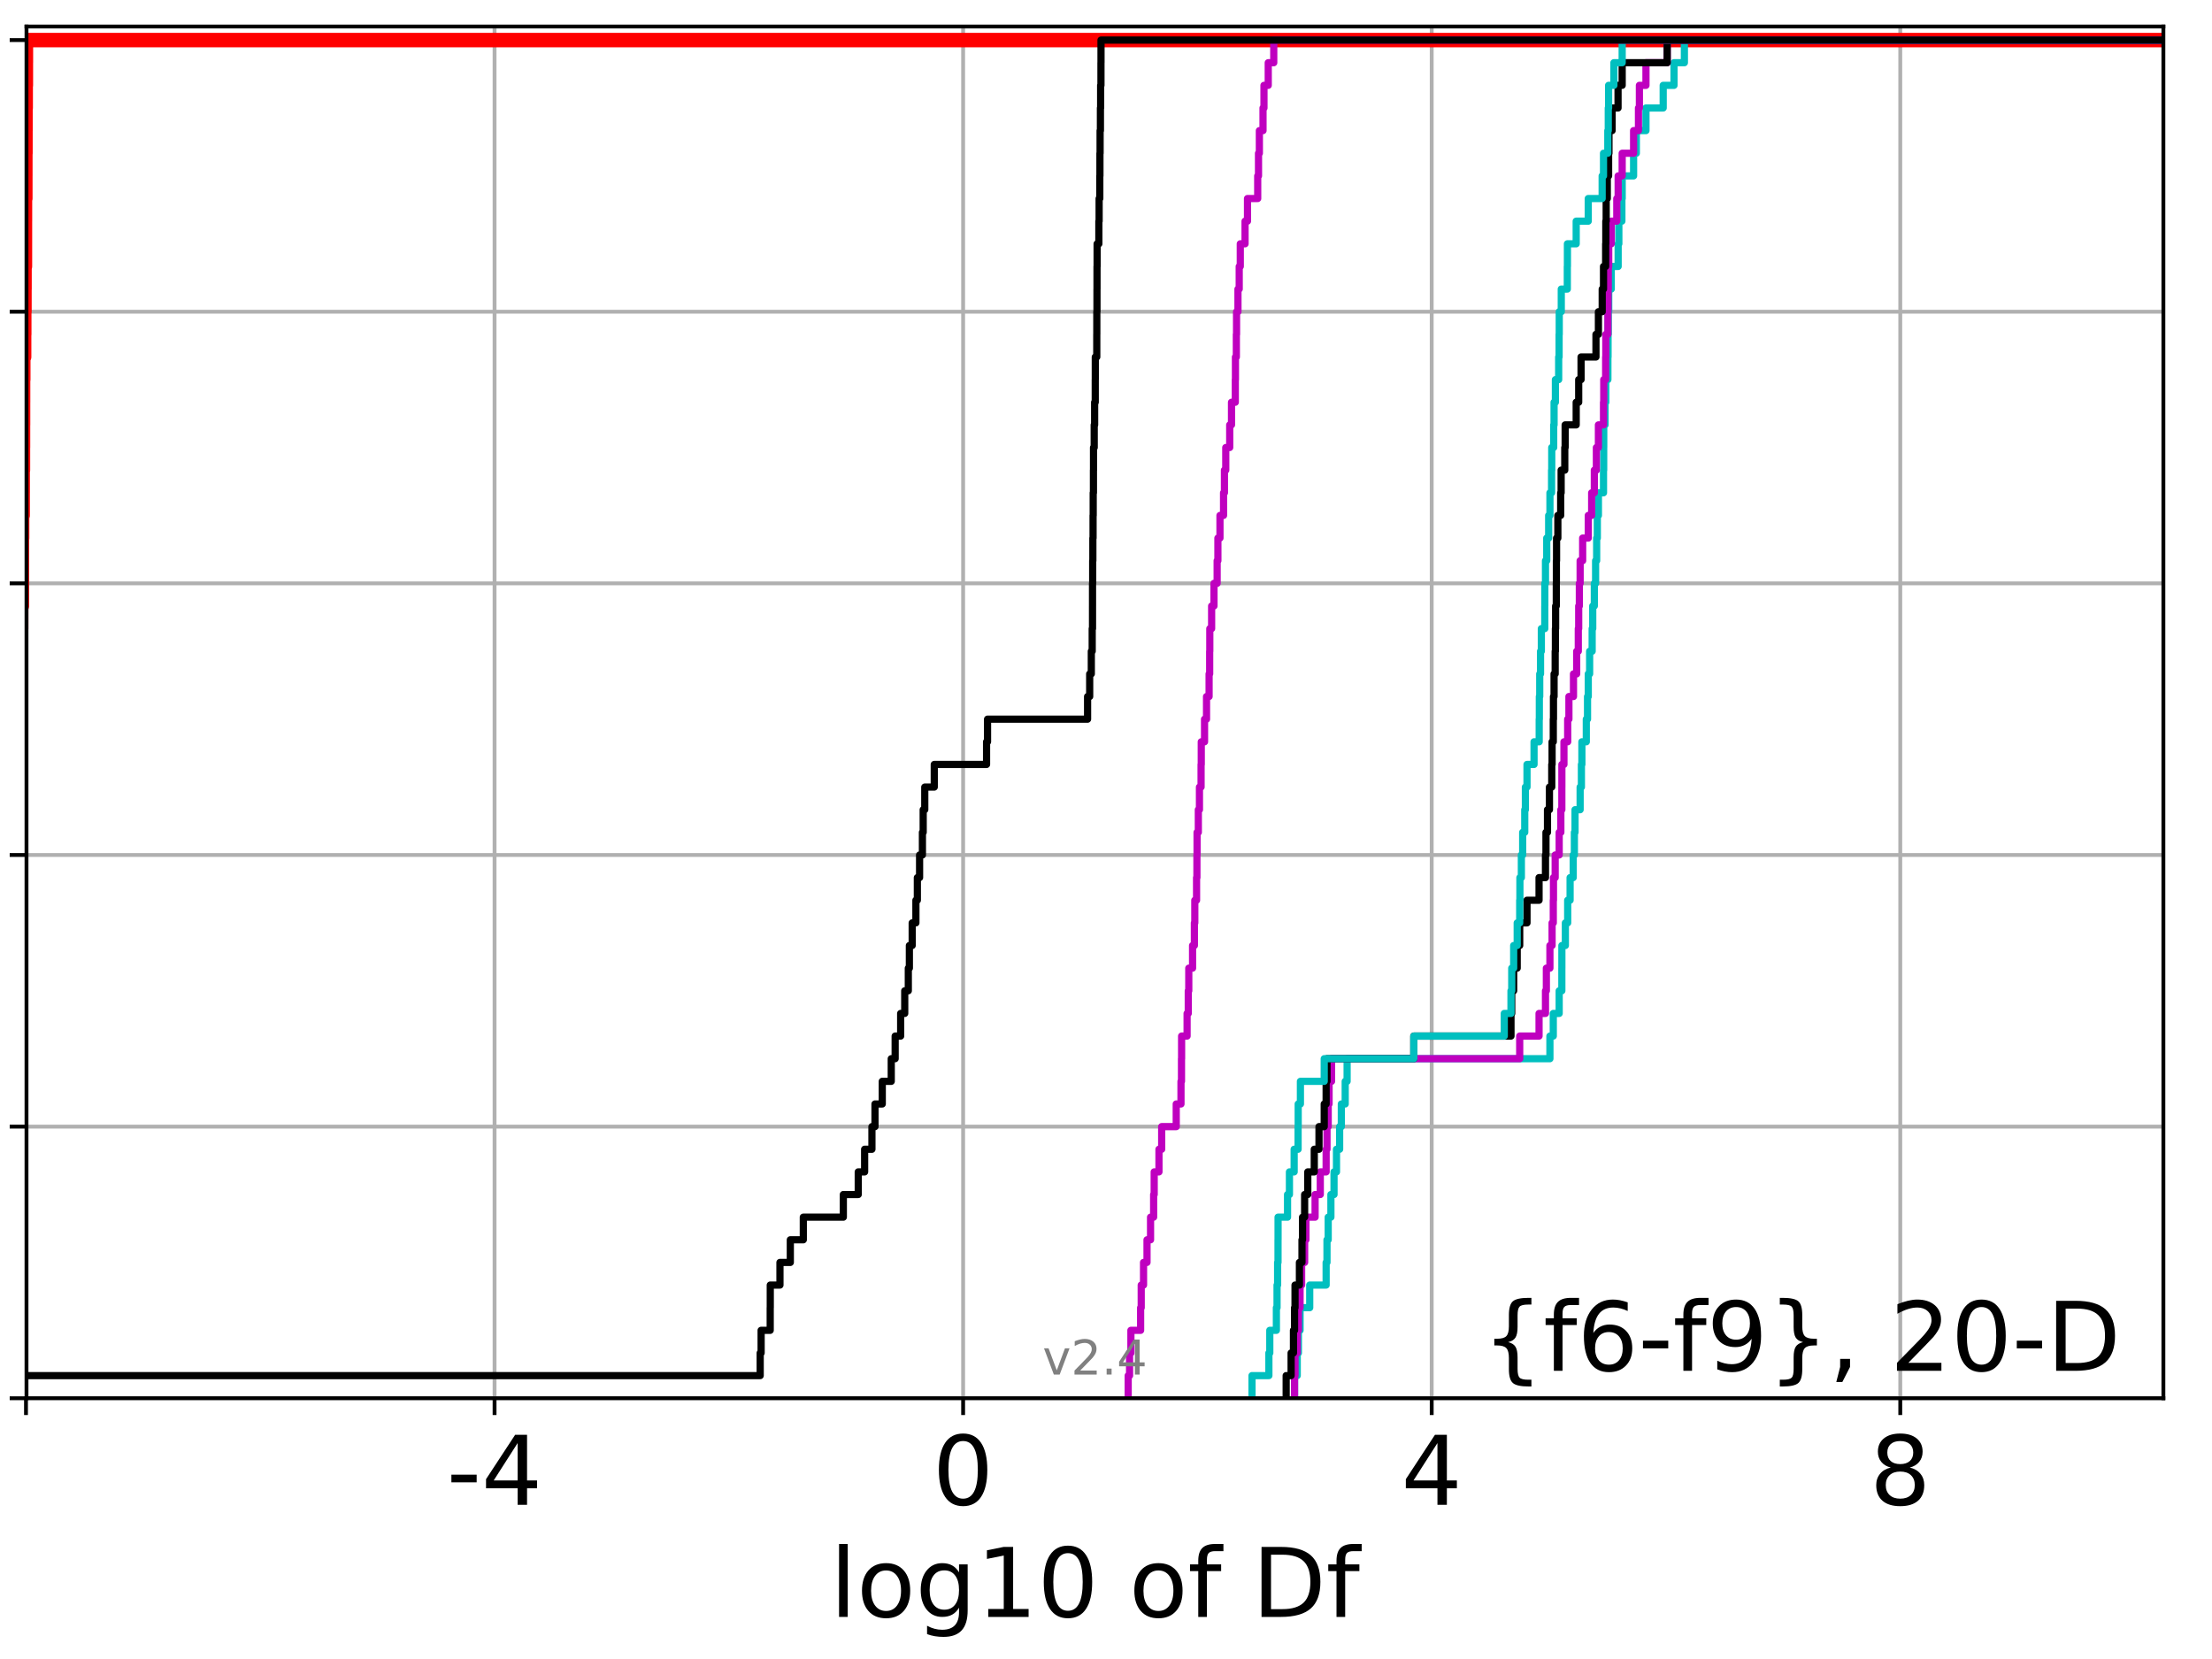 <?xml version="1.0" encoding="utf-8" standalone="no"?>
<!DOCTYPE svg PUBLIC "-//W3C//DTD SVG 1.1//EN"
  "http://www.w3.org/Graphics/SVG/1.1/DTD/svg11.dtd">
<!-- Created with matplotlib (http://matplotlib.org/) -->
<svg height="345.6pt" version="1.1" viewBox="0 0 460.8 345.6" width="460.8pt" xmlns="http://www.w3.org/2000/svg" xmlns:xlink="http://www.w3.org/1999/xlink">
 <defs>
  <style type="text/css">
*{stroke-linecap:butt;stroke-linejoin:round;}
  </style>
 </defs>
 <g id="figure_1">
  <g id="patch_1">
   <path d="M 0 345.6 
L 460.8 345.6 
L 460.8 0 
L 0 0 
z
" style="fill:#ffffff;"/>
  </g>
  <g id="axes_1">
   <g id="patch_2">
    <path d="M 5.52 291.28 
L 450.672 291.28 
L 450.672 5.52 
L 5.52 5.52 
z
" style="fill:#ffffff;"/>
   </g>
   <g id="matplotlib.axis_1">
    <g id="xtick_1">
     <g id="line2d_1">
      <path clip-path="url(#p4394f1c1ea)" d="M 5.415 291.28 
L 5.415 5.52 
" style="fill:none;stroke:#b0b0b0;stroke-linecap:square;stroke-width:0.8;"/>
     </g>
     <g id="line2d_2">
      <defs>
       <path d="M 0 0 
L 0 3.5 
" id="m86486b8d14" style="stroke:#000000;stroke-width:0.8;"/>
      </defs>
      <g>
       <use style="stroke:#000000;stroke-width:0.8;" x="5.415" xlink:href="#m86486b8d14" y="291.28"/>
      </g>
     </g>
    </g>
    <g id="xtick_2">
     <g id="line2d_3">
      <path clip-path="url(#p4394f1c1ea)" d="M 103.026 291.28 
L 103.026 5.52 
" style="fill:none;stroke:#b0b0b0;stroke-linecap:square;stroke-width:0.8;"/>
     </g>
     <g id="line2d_4">
      <g>
       <use style="stroke:#000000;stroke-width:0.8;" x="103.026" xlink:href="#m86486b8d14" y="291.28"/>
      </g>
     </g>
     <g id="text_1">
      <!-- -4 -->
      <defs>
       <path d="M 4.891 31.391 
L 31.203 31.391 
L 31.203 23.391 
L 4.891 23.391 
z
" id="DejaVuSans-2d"/>
       <path d="M 37.797 64.312 
L 12.891 25.391 
L 37.797 25.391 
z
M 35.203 72.906 
L 47.609 72.906 
L 47.609 25.391 
L 58.016 25.391 
L 58.016 17.188 
L 47.609 17.188 
L 47.609 0 
L 37.797 0 
L 37.797 17.188 
L 4.891 17.188 
L 4.891 26.703 
z
" id="DejaVuSans-34"/>
      </defs>
      <g transform="translate(93.056 313.477)scale(0.2 -0.2)">
       <use xlink:href="#DejaVuSans-2d"/>
       <use x="36.084" xlink:href="#DejaVuSans-34"/>
      </g>
     </g>
    </g>
    <g id="xtick_3">
     <g id="line2d_5">
      <path clip-path="url(#p4394f1c1ea)" d="M 200.638 291.28 
L 200.638 5.52 
" style="fill:none;stroke:#b0b0b0;stroke-linecap:square;stroke-width:0.8;"/>
     </g>
     <g id="line2d_6">
      <g>
       <use style="stroke:#000000;stroke-width:0.8;" x="200.638" xlink:href="#m86486b8d14" y="291.28"/>
      </g>
     </g>
     <g id="text_2">
      <!-- 0 -->
      <defs>
       <path d="M 31.781 66.406 
Q 24.172 66.406 20.328 58.906 
Q 16.5 51.422 16.5 36.375 
Q 16.5 21.391 20.328 13.891 
Q 24.172 6.391 31.781 6.391 
Q 39.453 6.391 43.281 13.891 
Q 47.125 21.391 47.125 36.375 
Q 47.125 51.422 43.281 58.906 
Q 39.453 66.406 31.781 66.406 
z
M 31.781 74.219 
Q 44.047 74.219 50.516 64.516 
Q 56.984 54.828 56.984 36.375 
Q 56.984 17.969 50.516 8.266 
Q 44.047 -1.422 31.781 -1.422 
Q 19.531 -1.422 13.062 8.266 
Q 6.594 17.969 6.594 36.375 
Q 6.594 54.828 13.062 64.516 
Q 19.531 74.219 31.781 74.219 
z
" id="DejaVuSans-30"/>
      </defs>
      <g transform="translate(194.275 313.477)scale(0.2 -0.2)">
       <use xlink:href="#DejaVuSans-30"/>
      </g>
     </g>
    </g>
    <g id="xtick_4">
     <g id="line2d_7">
      <path clip-path="url(#p4394f1c1ea)" d="M 298.25 291.28 
L 298.25 5.52 
" style="fill:none;stroke:#b0b0b0;stroke-linecap:square;stroke-width:0.8;"/>
     </g>
     <g id="line2d_8">
      <g>
       <use style="stroke:#000000;stroke-width:0.8;" x="298.25" xlink:href="#m86486b8d14" y="291.28"/>
      </g>
     </g>
     <g id="text_3">
      <!-- 4 -->
      <g transform="translate(291.887 313.477)scale(0.2 -0.2)">
       <use xlink:href="#DejaVuSans-34"/>
      </g>
     </g>
    </g>
    <g id="xtick_5">
     <g id="line2d_9">
      <path clip-path="url(#p4394f1c1ea)" d="M 395.861 291.28 
L 395.861 5.52 
" style="fill:none;stroke:#b0b0b0;stroke-linecap:square;stroke-width:0.8;"/>
     </g>
     <g id="line2d_10">
      <g>
       <use style="stroke:#000000;stroke-width:0.8;" x="395.861" xlink:href="#m86486b8d14" y="291.28"/>
      </g>
     </g>
     <g id="text_4">
      <!-- 8 -->
      <defs>
       <path d="M 31.781 34.625 
Q 24.75 34.625 20.719 30.859 
Q 16.703 27.094 16.703 20.516 
Q 16.703 13.922 20.719 10.156 
Q 24.75 6.391 31.781 6.391 
Q 38.812 6.391 42.859 10.172 
Q 46.922 13.969 46.922 20.516 
Q 46.922 27.094 42.891 30.859 
Q 38.875 34.625 31.781 34.625 
z
M 21.922 38.812 
Q 15.578 40.375 12.031 44.719 
Q 8.5 49.078 8.5 55.328 
Q 8.5 64.062 14.719 69.141 
Q 20.953 74.219 31.781 74.219 
Q 42.672 74.219 48.875 69.141 
Q 55.078 64.062 55.078 55.328 
Q 55.078 49.078 51.531 44.719 
Q 48 40.375 41.703 38.812 
Q 48.828 37.156 52.797 32.312 
Q 56.781 27.484 56.781 20.516 
Q 56.781 9.906 50.312 4.234 
Q 43.844 -1.422 31.781 -1.422 
Q 19.734 -1.422 13.25 4.234 
Q 6.781 9.906 6.781 20.516 
Q 6.781 27.484 10.781 32.312 
Q 14.797 37.156 21.922 38.812 
z
M 18.312 54.391 
Q 18.312 48.734 21.844 45.562 
Q 25.391 42.391 31.781 42.391 
Q 38.141 42.391 41.719 45.562 
Q 45.312 48.734 45.312 54.391 
Q 45.312 60.062 41.719 63.234 
Q 38.141 66.406 31.781 66.406 
Q 25.391 66.406 21.844 63.234 
Q 18.312 60.062 18.312 54.391 
z
" id="DejaVuSans-38"/>
      </defs>
      <g transform="translate(389.499 313.477)scale(0.2 -0.2)">
       <use xlink:href="#DejaVuSans-38"/>
      </g>
     </g>
    </g>
    <g id="text_5">
     <!-- log10 of Df -->
     <defs>
      <path d="M 9.422 75.984 
L 18.406 75.984 
L 18.406 0 
L 9.422 0 
z
" id="DejaVuSans-6c"/>
      <path d="M 30.609 48.391 
Q 23.391 48.391 19.188 42.75 
Q 14.984 37.109 14.984 27.297 
Q 14.984 17.484 19.156 11.844 
Q 23.344 6.203 30.609 6.203 
Q 37.797 6.203 41.984 11.859 
Q 46.188 17.531 46.188 27.297 
Q 46.188 37.016 41.984 42.703 
Q 37.797 48.391 30.609 48.391 
z
M 30.609 56 
Q 42.328 56 49.016 48.375 
Q 55.719 40.766 55.719 27.297 
Q 55.719 13.875 49.016 6.219 
Q 42.328 -1.422 30.609 -1.422 
Q 18.844 -1.422 12.172 6.219 
Q 5.516 13.875 5.516 27.297 
Q 5.516 40.766 12.172 48.375 
Q 18.844 56 30.609 56 
z
" id="DejaVuSans-6f"/>
      <path d="M 45.406 27.984 
Q 45.406 37.75 41.375 43.109 
Q 37.359 48.484 30.078 48.484 
Q 22.859 48.484 18.828 43.109 
Q 14.797 37.75 14.797 27.984 
Q 14.797 18.266 18.828 12.891 
Q 22.859 7.516 30.078 7.516 
Q 37.359 7.516 41.375 12.891 
Q 45.406 18.266 45.406 27.984 
z
M 54.391 6.781 
Q 54.391 -7.172 48.188 -13.984 
Q 42 -20.797 29.203 -20.797 
Q 24.469 -20.797 20.266 -20.094 
Q 16.062 -19.391 12.109 -17.922 
L 12.109 -9.188 
Q 16.062 -11.328 19.922 -12.344 
Q 23.781 -13.375 27.781 -13.375 
Q 36.625 -13.375 41.016 -8.766 
Q 45.406 -4.156 45.406 5.172 
L 45.406 9.625 
Q 42.625 4.781 38.281 2.391 
Q 33.938 0 27.875 0 
Q 17.828 0 11.672 7.656 
Q 5.516 15.328 5.516 27.984 
Q 5.516 40.672 11.672 48.328 
Q 17.828 56 27.875 56 
Q 33.938 56 38.281 53.609 
Q 42.625 51.219 45.406 46.391 
L 45.406 54.688 
L 54.391 54.688 
z
" id="DejaVuSans-67"/>
      <path d="M 12.406 8.297 
L 28.516 8.297 
L 28.516 63.922 
L 10.984 60.406 
L 10.984 69.391 
L 28.422 72.906 
L 38.281 72.906 
L 38.281 8.297 
L 54.391 8.297 
L 54.391 0 
L 12.406 0 
z
" id="DejaVuSans-31"/>
      <path id="DejaVuSans-20"/>
      <path d="M 37.109 75.984 
L 37.109 68.5 
L 28.516 68.5 
Q 23.688 68.5 21.797 66.547 
Q 19.922 64.594 19.922 59.516 
L 19.922 54.688 
L 34.719 54.688 
L 34.719 47.703 
L 19.922 47.703 
L 19.922 0 
L 10.891 0 
L 10.891 47.703 
L 2.297 47.703 
L 2.297 54.688 
L 10.891 54.688 
L 10.891 58.5 
Q 10.891 67.625 15.141 71.797 
Q 19.391 75.984 28.609 75.984 
z
" id="DejaVuSans-66"/>
      <path d="M 19.672 64.797 
L 19.672 8.109 
L 31.594 8.109 
Q 46.688 8.109 53.688 14.938 
Q 60.688 21.781 60.688 36.531 
Q 60.688 51.172 53.688 57.984 
Q 46.688 64.797 31.594 64.797 
z
M 9.812 72.906 
L 30.078 72.906 
Q 51.266 72.906 61.172 64.094 
Q 71.094 55.281 71.094 36.531 
Q 71.094 17.672 61.125 8.828 
Q 51.172 0 30.078 0 
L 9.812 0 
z
" id="DejaVuSans-44"/>
     </defs>
     <g transform="translate(172.91 336.833)scale(0.2 -0.2)">
      <use xlink:href="#DejaVuSans-6c"/>
      <use x="27.783" xlink:href="#DejaVuSans-6f"/>
      <use x="88.965" xlink:href="#DejaVuSans-67"/>
      <use x="152.441" xlink:href="#DejaVuSans-31"/>
      <use x="216.064" xlink:href="#DejaVuSans-30"/>
      <use x="279.688" xlink:href="#DejaVuSans-20"/>
      <use x="311.475" xlink:href="#DejaVuSans-6f"/>
      <use x="372.656" xlink:href="#DejaVuSans-66"/>
      <use x="407.861" xlink:href="#DejaVuSans-20"/>
      <use x="439.648" xlink:href="#DejaVuSans-44"/>
      <use x="516.65" xlink:href="#DejaVuSans-66"/>
     </g>
    </g>
   </g>
   <g id="matplotlib.axis_2">
    <g id="ytick_1">
     <g id="line2d_11">
      <path clip-path="url(#p4394f1c1ea)" d="M 5.52 291.28 
L 450.672 291.28 
" style="fill:none;stroke:#b0b0b0;stroke-linecap:square;stroke-width:0.8;"/>
     </g>
     <g id="line2d_12">
      <defs>
       <path d="M 0 0 
L -3.5 0 
" id="mfc7cee8f52" style="stroke:#000000;stroke-width:0.8;"/>
      </defs>
      <g>
       <use style="stroke:#000000;stroke-width:0.8;" x="5.52" xlink:href="#mfc7cee8f52" y="291.28"/>
      </g>
     </g>
    </g>
    <g id="ytick_2">
     <g id="line2d_13">
      <path clip-path="url(#p4394f1c1ea)" d="M 5.52 234.694 
L 450.672 234.694 
" style="fill:none;stroke:#b0b0b0;stroke-linecap:square;stroke-width:0.8;"/>
     </g>
     <g id="line2d_14">
      <g>
       <use style="stroke:#000000;stroke-width:0.8;" x="5.52" xlink:href="#mfc7cee8f52" y="234.694"/>
      </g>
     </g>
    </g>
    <g id="ytick_3">
     <g id="line2d_15">
      <path clip-path="url(#p4394f1c1ea)" d="M 5.52 178.108 
L 450.672 178.108 
" style="fill:none;stroke:#b0b0b0;stroke-linecap:square;stroke-width:0.8;"/>
     </g>
     <g id="line2d_16">
      <g>
       <use style="stroke:#000000;stroke-width:0.8;" x="5.52" xlink:href="#mfc7cee8f52" y="178.108"/>
      </g>
     </g>
    </g>
    <g id="ytick_4">
     <g id="line2d_17">
      <path clip-path="url(#p4394f1c1ea)" d="M 5.52 121.522 
L 450.672 121.522 
" style="fill:none;stroke:#b0b0b0;stroke-linecap:square;stroke-width:0.8;"/>
     </g>
     <g id="line2d_18">
      <g>
       <use style="stroke:#000000;stroke-width:0.8;" x="5.52" xlink:href="#mfc7cee8f52" y="121.522"/>
      </g>
     </g>
    </g>
    <g id="ytick_5">
     <g id="line2d_19">
      <path clip-path="url(#p4394f1c1ea)" d="M 5.52 64.935 
L 450.672 64.935 
" style="fill:none;stroke:#b0b0b0;stroke-linecap:square;stroke-width:0.8;"/>
     </g>
     <g id="line2d_20">
      <g>
       <use style="stroke:#000000;stroke-width:0.8;" x="5.52" xlink:href="#mfc7cee8f52" y="64.935"/>
      </g>
     </g>
    </g>
    <g id="ytick_6">
     <g id="line2d_21">
      <path clip-path="url(#p4394f1c1ea)" d="M 5.52 8.349 
L 450.672 8.349 
" style="fill:none;stroke:#b0b0b0;stroke-linecap:square;stroke-width:0.8;"/>
     </g>
     <g id="line2d_22">
      <g>
       <use style="stroke:#000000;stroke-width:0.8;" x="5.52" xlink:href="#mfc7cee8f52" y="8.349"/>
      </g>
     </g>
    </g>
   </g>
   <g id="line2d_23">
    <path clip-path="url(#p4394f1c1ea)" d="M -1 244.125 
L -0.185 244.125 
L -0.185 239.409 
L -0.174 239.409 
L -0.174 234.694 
L 1.115 234.694 
L 1.115 229.978 
L 1.546 229.978 
L 1.546 225.263 
L 1.625 225.263 
L 1.625 220.547 
L 1.924 220.547 
L 1.924 215.832 
L 2.307 215.832 
L 2.307 211.116 
L 2.487 211.116 
L 2.487 206.401 
L 2.52 206.401 
L 2.52 201.685 
L 2.859 201.685 
L 2.859 196.97 
L 2.912 196.97 
L 2.912 192.254 
L 2.985 192.254 
L 2.985 187.539 
L 2.987 187.539 
L 2.987 182.823 
L 3.087 182.823 
L 3.087 178.108 
L 3.366 178.108 
L 3.366 173.392 
L 3.541 173.392 
L 3.541 168.677 
L 3.624 168.677 
L 3.624 163.961 
L 3.836 163.961 
L 3.836 159.246 
L 3.993 159.246 
L 3.993 154.53 
L 4.028 154.53 
L 4.028 149.815 
L 4.03 149.815 
L 4.03 145.099 
L 4.126 145.099 
L 4.126 140.384 
L 4.184 140.384 
L 4.184 135.668 
L 4.203 135.668 
L 4.203 130.953 
L 4.414 130.953 
L 4.414 126.237 
L 4.57 126.237 
L 4.57 121.522 
L 4.574 121.522 
L 4.574 116.806 
L 4.576 116.806 
L 4.576 112.091 
L 4.616 112.091 
L 4.616 107.375 
L 4.732 107.375 
L 4.732 102.66 
L 4.736 102.66 
L 4.736 97.944 
L 4.791 97.944 
L 4.791 93.229 
L 4.803 93.229 
L 4.803 88.513 
L 4.814 88.513 
L 4.814 83.797 
L 4.819 83.797 
L 4.819 79.082 
L 4.858 79.082 
L 4.858 74.366 
L 5.035 74.366 
L 5.035 69.651 
L 5.061 69.651 
L 5.061 64.935 
L 5.102 64.935 
L 5.102 60.22 
L 5.116 60.22 
L 5.116 55.504 
L 5.204 55.504 
L 5.204 50.789 
L 5.206 50.789 
L 5.206 46.073 
L 5.211 46.073 
L 5.211 41.358 
L 5.283 41.358 
L 5.283 36.642 
L 5.287 36.642 
L 5.287 31.927 
L 5.312 31.927 
L 5.312 27.211 
L 5.318 27.211 
L 5.318 22.496 
L 5.361 22.496 
L 5.361 17.78 
L 5.398 17.78 
L 5.398 13.065 
L 5.406 13.065 
L 5.406 8.349 
L 5.406 8.349 
L 5.406 8.349 
L 450.672 8.349 
" style="fill:none;stroke:#ff0000;stroke-linecap:square;stroke-width:3;"/>
   </g>
   <g id="line2d_24">
    <path clip-path="url(#p4394f1c1ea)" d="M 269.679 291.28 
L 269.679 286.564 
L 270.236 286.564 
L 270.236 281.849 
L 270.481 281.849 
L 270.481 277.133 
L 270.825 277.133 
L 270.825 272.418 
L 272.838 272.418 
L 272.838 267.702 
L 276.258 267.702 
L 276.258 262.987 
L 276.436 262.987 
L 276.436 258.271 
L 276.687 258.271 
L 276.687 253.556 
L 277.252 253.556 
L 277.252 248.84 
L 277.902 248.84 
L 277.902 244.125 
L 278.416 244.125 
L 278.416 239.409 
L 279.071 239.409 
L 279.071 234.694 
L 279.423 234.694 
L 279.423 229.978 
L 280.232 229.978 
L 280.232 225.263 
L 280.627 225.263 
L 280.627 220.547 
L 322.875 220.547 
L 322.875 215.832 
L 323.578 215.832 
L 323.578 211.116 
L 324.806 211.116 
L 324.806 206.401 
L 325.361 206.401 
L 325.361 201.685 
L 325.367 201.685 
L 325.367 196.97 
L 326.095 196.97 
L 326.095 192.254 
L 326.577 192.254 
L 326.577 187.539 
L 327.08 187.539 
L 327.08 182.823 
L 327.731 182.823 
L 327.731 178.108 
L 327.972 178.108 
L 327.972 173.392 
L 328.108 173.392 
L 328.108 168.677 
L 329.171 168.677 
L 329.171 163.961 
L 329.437 163.961 
L 329.437 159.246 
L 329.536 159.246 
L 329.536 154.53 
L 330.457 154.53 
L 330.457 149.815 
L 330.711 149.815 
L 330.711 145.099 
L 330.866 145.099 
L 330.866 140.384 
L 331.149 140.384 
L 331.149 135.668 
L 331.676 135.668 
L 331.676 130.953 
L 331.796 130.953 
L 331.796 126.237 
L 332.129 126.237 
L 332.129 121.522 
L 332.393 121.522 
L 332.393 116.806 
L 332.613 116.806 
L 332.613 112.091 
L 332.751 112.091 
L 332.751 107.375 
L 332.979 107.375 
L 332.979 102.66 
L 334.041 102.66 
L 334.041 97.944 
L 334.079 97.944 
L 334.079 93.229 
L 334.09 93.229 
L 334.09 88.513 
L 334.362 88.513 
L 334.362 83.797 
L 334.519 83.797 
L 334.519 79.082 
L 334.953 79.082 
L 334.953 74.366 
L 334.985 74.366 
L 334.985 69.651 
L 335.033 69.651 
L 335.033 64.935 
L 335.125 64.935 
L 335.125 60.22 
L 335.654 60.22 
L 335.654 55.504 
L 337.092 55.504 
L 337.092 50.789 
L 337.236 50.789 
L 337.236 46.073 
L 337.868 46.073 
L 337.868 41.358 
L 337.93 41.358 
L 337.93 36.642 
L 340.308 36.642 
L 340.308 31.927 
L 340.876 31.927 
L 340.876 27.211 
L 342.884 27.211 
L 342.884 22.496 
L 346.474 22.496 
L 346.474 17.78 
L 348.728 17.78 
L 348.728 13.065 
L 350.889 13.065 
L 350.889 8.349 
L 350.889 8.349 
L 350.889 8.349 
L 450.672 8.349 
" style="fill:none;stroke:#00bfbf;stroke-linecap:square;stroke-width:1.5;"/>
   </g>
   <g id="line2d_25">
    <path clip-path="url(#p4394f1c1ea)" d="M 269.679 291.28 
L 269.679 286.564 
L 269.779 286.564 
L 269.779 281.849 
L 270.236 281.849 
L 270.236 277.133 
L 270.481 277.133 
L 270.481 272.418 
L 270.825 272.418 
L 270.825 267.702 
L 271.152 267.702 
L 271.152 262.987 
L 271.78 262.987 
L 271.78 258.271 
L 272.05 258.271 
L 272.05 253.556 
L 273.958 253.556 
L 273.958 248.84 
L 275.04 248.84 
L 275.04 244.125 
L 276.258 244.125 
L 276.258 239.409 
L 276.436 239.409 
L 276.436 234.694 
L 276.687 234.694 
L 276.687 229.978 
L 276.869 229.978 
L 276.869 225.263 
L 277.39 225.263 
L 277.39 220.547 
L 316.582 220.547 
L 316.582 215.832 
L 320.612 215.832 
L 320.612 211.116 
L 321.951 211.116 
L 321.951 206.401 
L 322.136 206.401 
L 322.136 201.685 
L 322.875 201.685 
L 322.875 196.97 
L 323.328 196.97 
L 323.328 192.254 
L 323.578 192.254 
L 323.578 187.539 
L 323.616 187.539 
L 323.616 182.823 
L 323.972 182.823 
L 323.972 178.108 
L 324.806 178.108 
L 324.806 173.392 
L 325.154 173.392 
L 325.154 168.677 
L 325.361 168.677 
L 325.361 163.961 
L 325.367 163.961 
L 325.367 159.246 
L 325.8 159.246 
L 325.8 154.53 
L 326.577 154.53 
L 326.577 149.815 
L 326.834 149.815 
L 326.834 145.099 
L 327.786 145.099 
L 327.786 140.384 
L 328.452 140.384 
L 328.452 135.668 
L 328.788 135.668 
L 328.788 130.953 
L 328.871 130.953 
L 328.871 126.237 
L 329.007 126.237 
L 329.007 121.522 
L 329.171 121.522 
L 329.171 116.806 
L 329.695 116.806 
L 329.695 112.091 
L 330.866 112.091 
L 330.866 107.375 
L 331.572 107.375 
L 331.572 102.66 
L 332.129 102.66 
L 332.129 97.944 
L 332.556 97.944 
L 332.556 93.229 
L 332.979 93.229 
L 332.979 88.513 
L 334.041 88.513 
L 334.041 83.797 
L 334.09 83.797 
L 334.09 79.082 
L 334.486 79.082 
L 334.486 74.366 
L 334.519 74.366 
L 334.519 69.651 
L 334.953 69.651 
L 334.953 64.935 
L 334.985 64.935 
L 334.985 60.22 
L 335.033 60.22 
L 335.033 55.504 
L 335.125 55.504 
L 335.125 50.789 
L 335.654 50.789 
L 335.654 46.073 
L 336.806 46.073 
L 336.806 41.358 
L 337.092 41.358 
L 337.092 36.642 
L 337.93 36.642 
L 337.93 31.927 
L 340.308 31.927 
L 340.308 27.211 
L 341.324 27.211 
L 341.324 22.496 
L 341.516 22.496 
L 341.516 17.78 
L 342.884 17.78 
L 342.884 13.065 
L 347.306 13.065 
L 347.306 8.349 
L 347.306 8.349 
L 347.306 8.349 
L 450.672 8.349 
" style="fill:none;stroke:#bf00bf;stroke-linecap:square;stroke-width:1.5;"/>
   </g>
   <g id="line2d_26">
    <path clip-path="url(#p4394f1c1ea)" d="M 267.933 291.28 
L 267.933 286.564 
L 268.962 286.564 
L 268.962 281.849 
L 269.451 281.849 
L 269.451 277.133 
L 269.679 277.133 
L 269.679 272.418 
L 269.779 272.418 
L 269.779 267.702 
L 270.693 267.702 
L 270.693 262.987 
L 271.226 262.987 
L 271.226 258.271 
L 271.345 258.271 
L 271.345 253.556 
L 271.78 253.556 
L 271.78 248.84 
L 272.436 248.84 
L 272.436 244.125 
L 273.787 244.125 
L 273.787 239.409 
L 274.771 239.409 
L 274.771 234.694 
L 275.86 234.694 
L 275.86 229.978 
L 276.258 229.978 
L 276.258 225.263 
L 276.436 225.263 
L 276.436 220.547 
L 294.524 220.547 
L 294.524 215.832 
L 314.765 215.832 
L 314.765 211.116 
L 314.923 211.116 
L 314.923 206.401 
L 315.326 206.401 
L 315.326 201.685 
L 316.061 201.685 
L 316.061 196.97 
L 316.582 196.97 
L 316.582 192.254 
L 318.103 192.254 
L 318.103 187.539 
L 320.612 187.539 
L 320.612 182.823 
L 321.951 182.823 
L 321.951 178.108 
L 322.054 178.108 
L 322.054 173.392 
L 322.37 173.392 
L 322.37 168.677 
L 322.778 168.677 
L 322.778 163.961 
L 323.258 163.961 
L 323.258 159.246 
L 323.328 159.246 
L 323.328 154.53 
L 323.578 154.53 
L 323.578 149.815 
L 323.616 149.815 
L 323.616 145.099 
L 323.742 145.099 
L 323.742 140.384 
L 323.972 140.384 
L 323.972 135.668 
L 324.019 135.668 
L 324.019 130.953 
L 324.065 130.953 
L 324.065 126.237 
L 324.205 126.237 
L 324.205 121.522 
L 324.224 121.522 
L 324.224 116.806 
L 324.259 116.806 
L 324.259 112.091 
L 324.529 112.091 
L 324.529 107.375 
L 325.118 107.375 
L 325.118 102.66 
L 325.213 102.66 
L 325.213 97.944 
L 325.971 97.944 
L 325.971 93.229 
L 326.049 93.229 
L 326.049 88.513 
L 328.35 88.513 
L 328.35 83.797 
L 328.871 83.797 
L 328.871 79.082 
L 329.363 79.082 
L 329.363 74.366 
L 332.469 74.366 
L 332.469 69.651 
L 332.979 69.651 
L 332.979 64.935 
L 333.77 64.935 
L 333.77 60.22 
L 334.041 60.22 
L 334.041 55.504 
L 334.486 55.504 
L 334.486 50.789 
L 334.519 50.789 
L 334.519 46.073 
L 334.598 46.073 
L 334.598 41.358 
L 334.826 41.358 
L 334.826 36.642 
L 335.102 36.642 
L 335.102 31.927 
L 335.178 31.927 
L 335.178 27.211 
L 335.829 27.211 
L 335.829 22.496 
L 337.069 22.496 
L 337.069 17.78 
L 337.93 17.78 
L 337.93 13.065 
L 347.306 13.065 
L 347.306 8.349 
L 347.306 8.349 
L 347.306 8.349 
L 450.672 8.349 
" style="fill:none;stroke:#000000;stroke-linecap:square;stroke-width:1.5;"/>
   </g>
   <g id="line2d_27">
    <path clip-path="url(#p4394f1c1ea)" d="M 260.816 291.28 
L 260.816 286.564 
L 264.332 286.564 
L 264.332 281.849 
L 264.521 281.849 
L 264.521 277.133 
L 265.894 277.133 
L 265.894 272.418 
L 266.031 272.418 
L 266.031 267.702 
L 266.15 267.702 
L 266.15 262.987 
L 266.234 262.987 
L 266.234 258.271 
L 266.244 258.271 
L 266.244 253.556 
L 268.217 253.556 
L 268.217 248.84 
L 268.614 248.84 
L 268.614 244.125 
L 269.596 244.125 
L 269.596 239.409 
L 270.417 239.409 
L 270.417 234.694 
L 270.438 234.694 
L 270.438 229.978 
L 270.899 229.978 
L 270.899 225.263 
L 275.86 225.263 
L 275.86 220.547 
L 294.524 220.547 
L 294.524 215.832 
L 313.368 215.832 
L 313.368 211.116 
L 314.765 211.116 
L 314.765 206.401 
L 314.923 206.401 
L 314.923 201.685 
L 315.326 201.685 
L 315.326 196.97 
L 316.061 196.97 
L 316.061 192.254 
L 316.582 192.254 
L 316.582 187.539 
L 316.625 187.539 
L 316.625 182.823 
L 316.928 182.823 
L 316.928 178.108 
L 317.202 178.108 
L 317.202 173.392 
L 317.633 173.392 
L 317.633 168.677 
L 317.768 168.677 
L 317.768 163.961 
L 318.103 163.961 
L 318.103 159.246 
L 319.57 159.246 
L 319.57 154.53 
L 320.643 154.53 
L 320.643 149.815 
L 320.673 149.815 
L 320.673 145.099 
L 320.753 145.099 
L 320.753 140.384 
L 320.922 140.384 
L 320.922 135.668 
L 321.091 135.668 
L 321.091 130.953 
L 321.805 130.953 
L 321.805 126.237 
L 321.813 126.237 
L 321.813 121.522 
L 321.951 121.522 
L 321.951 116.806 
L 322.213 116.806 
L 322.213 112.091 
L 322.614 112.091 
L 322.614 107.375 
L 322.882 107.375 
L 322.882 102.66 
L 323.22 102.66 
L 323.22 97.944 
L 323.258 97.944 
L 323.258 93.229 
L 323.662 93.229 
L 323.662 88.513 
L 323.742 88.513 
L 323.742 83.797 
L 324.019 83.797 
L 324.019 79.082 
L 324.7 79.082 
L 324.7 74.366 
L 324.787 74.366 
L 324.787 69.651 
L 324.818 69.651 
L 324.818 64.935 
L 325.242 64.935 
L 325.242 60.22 
L 326.499 60.22 
L 326.499 55.504 
L 326.522 55.504 
L 326.522 50.789 
L 328.35 50.789 
L 328.35 46.073 
L 330.861 46.073 
L 330.861 41.358 
L 333.759 41.358 
L 333.759 36.642 
L 334.041 36.642 
L 334.041 31.927 
L 334.935 31.927 
L 334.935 27.211 
L 335.034 27.211 
L 335.034 22.496 
L 335.102 22.496 
L 335.102 17.78 
L 336.204 17.78 
L 336.204 13.065 
L 337.93 13.065 
L 337.93 8.349 
L 337.93 8.349 
L 337.93 8.349 
L 450.672 8.349 
" style="fill:none;stroke:#00bfbf;stroke-linecap:square;stroke-width:1.5;"/>
   </g>
   <g id="line2d_28">
    <path clip-path="url(#p4394f1c1ea)" d="M 235.022 291.28 
L 235.022 286.564 
L 235.31 286.564 
L 235.31 281.849 
L 235.589 281.849 
L 235.589 277.133 
L 237.612 277.133 
L 237.612 272.418 
L 237.737 272.418 
L 237.737 267.702 
L 238.22 267.702 
L 238.22 262.987 
L 238.945 262.987 
L 238.945 258.271 
L 239.68 258.271 
L 239.68 253.556 
L 240.323 253.556 
L 240.323 248.84 
L 240.439 248.84 
L 240.439 244.125 
L 241.434 244.125 
L 241.434 239.409 
L 242.001 239.409 
L 242.001 234.694 
L 245.031 234.694 
L 245.031 229.978 
L 246.021 229.978 
L 246.021 225.263 
L 246.127 225.263 
L 246.127 220.547 
L 246.15 220.547 
L 246.15 215.832 
L 247.293 215.832 
L 247.293 211.116 
L 247.539 211.116 
L 247.539 206.401 
L 247.644 206.401 
L 247.644 201.685 
L 248.434 201.685 
L 248.434 196.97 
L 248.811 196.97 
L 248.811 192.254 
L 248.9 192.254 
L 248.9 187.539 
L 249.266 187.539 
L 249.266 182.823 
L 249.34 182.823 
L 249.34 178.108 
L 249.37 178.108 
L 249.37 173.392 
L 249.635 173.392 
L 249.635 168.677 
L 249.868 168.677 
L 249.868 163.961 
L 250.206 163.961 
L 250.206 159.246 
L 250.245 159.246 
L 250.245 154.53 
L 250.929 154.53 
L 250.929 149.815 
L 251.341 149.815 
L 251.341 145.099 
L 251.876 145.099 
L 251.876 140.384 
L 251.997 140.384 
L 251.997 135.668 
L 252.024 135.668 
L 252.024 130.953 
L 252.404 130.953 
L 252.404 126.237 
L 252.897 126.237 
L 252.897 121.522 
L 253.553 121.522 
L 253.553 116.806 
L 253.71 116.806 
L 253.71 112.091 
L 254.142 112.091 
L 254.142 107.375 
L 254.888 107.375 
L 254.888 102.66 
L 255.072 102.66 
L 255.072 97.944 
L 255.351 97.944 
L 255.351 93.229 
L 256.171 93.229 
L 256.171 88.513 
L 256.545 88.513 
L 256.545 83.797 
L 257.337 83.797 
L 257.337 79.082 
L 257.366 79.082 
L 257.366 74.366 
L 257.554 74.366 
L 257.554 69.651 
L 257.595 69.651 
L 257.595 64.935 
L 257.89 64.935 
L 257.89 60.22 
L 258.15 60.22 
L 258.15 55.504 
L 258.374 55.504 
L 258.374 50.789 
L 259.369 50.789 
L 259.369 46.073 
L 259.875 46.073 
L 259.875 41.358 
L 262.004 41.358 
L 262.004 36.642 
L 262.171 36.642 
L 262.171 31.927 
L 262.35 31.927 
L 262.35 27.211 
L 263.109 27.211 
L 263.109 22.496 
L 263.308 22.496 
L 263.308 17.78 
L 264.198 17.78 
L 264.198 13.065 
L 265.347 13.065 
L 265.347 8.349 
L 265.347 8.349 
L 265.347 8.349 
L 450.672 8.349 
" style="fill:none;stroke:#bf00bf;stroke-linecap:square;stroke-width:1.5;"/>
   </g>
   <g id="line2d_29">
    <path clip-path="url(#p4394f1c1ea)" d="M -1 286.564 
L 158.362 286.564 
L 158.362 281.849 
L 158.556 281.849 
L 158.556 277.133 
L 160.447 277.133 
L 160.447 272.418 
L 160.46 272.418 
L 160.46 267.702 
L 162.479 267.702 
L 162.479 262.987 
L 164.639 262.987 
L 164.639 258.271 
L 167.344 258.271 
L 167.344 253.556 
L 175.683 253.556 
L 175.683 248.84 
L 178.789 248.84 
L 178.789 244.125 
L 180.119 244.125 
L 180.119 239.409 
L 181.64 239.409 
L 181.64 234.694 
L 182.276 234.694 
L 182.276 229.978 
L 183.793 229.978 
L 183.793 225.263 
L 185.663 225.263 
L 185.663 220.547 
L 186.479 220.547 
L 186.479 215.832 
L 187.624 215.832 
L 187.624 211.116 
L 188.472 211.116 
L 188.472 206.401 
L 189.218 206.401 
L 189.218 201.685 
L 189.439 201.685 
L 189.439 196.97 
L 190.027 196.97 
L 190.027 192.254 
L 190.799 192.254 
L 190.799 187.539 
L 191.102 187.539 
L 191.102 182.823 
L 191.567 182.823 
L 191.567 178.108 
L 192.156 178.108 
L 192.156 173.392 
L 192.317 173.392 
L 192.317 168.677 
L 192.646 168.677 
L 192.646 163.961 
L 194.625 163.961 
L 194.625 159.246 
L 205.52 159.246 
L 205.52 154.53 
L 205.724 154.53 
L 205.724 149.815 
L 226.564 149.815 
L 226.564 145.099 
L 227.001 145.099 
L 227.001 140.384 
L 227.34 140.384 
L 227.34 135.668 
L 227.525 135.668 
L 227.525 130.953 
L 227.59 130.953 
L 227.59 126.237 
L 227.592 126.237 
L 227.592 121.522 
L 227.625 121.522 
L 227.625 116.806 
L 227.662 116.806 
L 227.662 112.091 
L 227.705 112.091 
L 227.705 107.375 
L 227.733 107.375 
L 227.733 102.66 
L 227.784 102.66 
L 227.784 97.944 
L 227.799 97.944 
L 227.799 93.229 
L 227.944 93.229 
L 227.944 88.513 
L 228.033 88.513 
L 228.033 83.797 
L 228.161 83.797 
L 228.161 79.082 
L 228.171 79.082 
L 228.171 74.366 
L 228.478 74.366 
L 228.478 69.651 
L 228.487 69.651 
L 228.487 64.935 
L 228.52 64.935 
L 228.52 60.22 
L 228.528 60.22 
L 228.528 55.504 
L 228.548 55.504 
L 228.548 50.789 
L 228.911 50.789 
L 228.911 46.073 
L 228.967 46.073 
L 228.967 41.358 
L 229.107 41.358 
L 229.107 36.642 
L 229.136 36.642 
L 229.136 31.927 
L 229.17 31.927 
L 229.17 27.211 
L 229.237 27.211 
L 229.237 22.496 
L 229.282 22.496 
L 229.282 17.78 
L 229.35 17.78 
L 229.35 13.065 
L 229.36 13.065 
L 229.36 8.349 
L 229.36 8.349 
L 229.36 8.349 
L 450.672 8.349 
" style="fill:none;stroke:#000000;stroke-linecap:square;stroke-width:1.5;"/>
   </g>
   <g id="patch_3">
    <path d="M 5.52 291.28 
L 5.52 5.52 
" style="fill:none;stroke:#000000;stroke-linecap:square;stroke-linejoin:miter;stroke-width:0.8;"/>
   </g>
   <g id="patch_4">
    <path d="M 450.672 291.28 
L 450.672 5.52 
" style="fill:none;stroke:#000000;stroke-linecap:square;stroke-linejoin:miter;stroke-width:0.8;"/>
   </g>
   <g id="patch_5">
    <path d="M 5.52 291.28 
L 450.672 291.28 
" style="fill:none;stroke:#000000;stroke-linecap:square;stroke-linejoin:miter;stroke-width:0.8;"/>
   </g>
   <g id="patch_6">
    <path d="M 5.52 5.52 
L 450.672 5.52 
" style="fill:none;stroke:#000000;stroke-linecap:square;stroke-linejoin:miter;stroke-width:0.8;"/>
   </g>
   <g id="text_6">
    <!-- {f6-f9}, 20-D -->
    <defs>
     <path d="M 51.125 -9.281 
L 51.125 -16.312 
L 48.094 -16.312 
Q 35.938 -16.312 31.812 -12.688 
Q 27.688 -9.078 27.688 1.703 
L 27.688 13.375 
Q 27.688 20.75 25.047 23.578 
Q 22.406 26.422 15.484 26.422 
L 12.5 26.422 
L 12.5 33.406 
L 15.484 33.406 
Q 22.469 33.406 25.078 36.203 
Q 27.688 39.016 27.688 46.297 
L 27.688 58.016 
Q 27.688 68.797 31.812 72.391 
Q 35.938 75.984 48.094 75.984 
L 51.125 75.984 
L 51.125 69 
L 47.797 69 
Q 40.922 69 38.812 66.844 
Q 36.719 64.703 36.719 57.812 
L 36.719 45.703 
Q 36.719 38.031 34.5 34.562 
Q 32.281 31.109 26.906 29.891 
Q 32.328 28.562 34.516 25.094 
Q 36.719 21.625 36.719 14.016 
L 36.719 1.906 
Q 36.719 -4.984 38.812 -7.125 
Q 40.922 -9.281 47.797 -9.281 
z
" id="DejaVuSans-7b"/>
     <path d="M 33.016 40.375 
Q 26.375 40.375 22.484 35.828 
Q 18.609 31.297 18.609 23.391 
Q 18.609 15.531 22.484 10.953 
Q 26.375 6.391 33.016 6.391 
Q 39.656 6.391 43.531 10.953 
Q 47.406 15.531 47.406 23.391 
Q 47.406 31.297 43.531 35.828 
Q 39.656 40.375 33.016 40.375 
z
M 52.594 71.297 
L 52.594 62.312 
Q 48.875 64.062 45.094 64.984 
Q 41.312 65.922 37.594 65.922 
Q 27.828 65.922 22.672 59.328 
Q 17.531 52.734 16.797 39.406 
Q 19.672 43.656 24.016 45.922 
Q 28.375 48.188 33.594 48.188 
Q 44.578 48.188 50.953 41.516 
Q 57.328 34.859 57.328 23.391 
Q 57.328 12.156 50.688 5.359 
Q 44.047 -1.422 33.016 -1.422 
Q 20.359 -1.422 13.672 8.266 
Q 6.984 17.969 6.984 36.375 
Q 6.984 53.656 15.188 63.938 
Q 23.391 74.219 37.203 74.219 
Q 40.922 74.219 44.703 73.484 
Q 48.484 72.75 52.594 71.297 
z
" id="DejaVuSans-36"/>
     <path d="M 10.984 1.516 
L 10.984 10.5 
Q 14.703 8.734 18.5 7.812 
Q 22.312 6.891 25.984 6.891 
Q 35.75 6.891 40.891 13.453 
Q 46.047 20.016 46.781 33.406 
Q 43.953 29.203 39.594 26.953 
Q 35.25 24.703 29.984 24.703 
Q 19.047 24.703 12.672 31.312 
Q 6.297 37.938 6.297 49.422 
Q 6.297 60.641 12.938 67.422 
Q 19.578 74.219 30.609 74.219 
Q 43.266 74.219 49.922 64.516 
Q 56.594 54.828 56.594 36.375 
Q 56.594 19.141 48.406 8.859 
Q 40.234 -1.422 26.422 -1.422 
Q 22.703 -1.422 18.891 -0.688 
Q 15.094 0.047 10.984 1.516 
z
M 30.609 32.422 
Q 37.25 32.422 41.125 36.953 
Q 45.016 41.5 45.016 49.422 
Q 45.016 57.281 41.125 61.844 
Q 37.25 66.406 30.609 66.406 
Q 23.969 66.406 20.094 61.844 
Q 16.219 57.281 16.219 49.422 
Q 16.219 41.5 20.094 36.953 
Q 23.969 32.422 30.609 32.422 
z
" id="DejaVuSans-39"/>
     <path d="M 12.5 -9.281 
L 15.922 -9.281 
Q 22.75 -9.281 24.828 -7.172 
Q 26.906 -5.078 26.906 1.906 
L 26.906 14.016 
Q 26.906 21.625 29.094 25.094 
Q 31.297 28.562 36.719 29.891 
Q 31.297 31.109 29.094 34.562 
Q 26.906 38.031 26.906 45.703 
L 26.906 57.812 
Q 26.906 64.75 24.828 66.875 
Q 22.75 69 15.922 69 
L 12.5 69 
L 12.5 75.984 
L 15.578 75.984 
Q 27.734 75.984 31.812 72.391 
Q 35.891 68.797 35.891 58.016 
L 35.891 46.297 
Q 35.891 39.016 38.516 36.203 
Q 41.156 33.406 48.094 33.406 
L 51.125 33.406 
L 51.125 26.422 
L 48.094 26.422 
Q 41.156 26.422 38.516 23.578 
Q 35.891 20.75 35.891 13.375 
L 35.891 1.703 
Q 35.891 -9.078 31.812 -12.688 
Q 27.734 -16.312 15.578 -16.312 
L 12.5 -16.312 
z
" id="DejaVuSans-7d"/>
     <path d="M 11.719 12.406 
L 22.016 12.406 
L 22.016 4 
L 14.016 -11.625 
L 7.719 -11.625 
L 11.719 4 
z
" id="DejaVuSans-2c"/>
     <path d="M 19.188 8.297 
L 53.609 8.297 
L 53.609 0 
L 7.328 0 
L 7.328 8.297 
Q 12.938 14.109 22.625 23.891 
Q 32.328 33.688 34.812 36.531 
Q 39.547 41.844 41.422 45.531 
Q 43.312 49.219 43.312 52.781 
Q 43.312 58.594 39.234 62.25 
Q 35.156 65.922 28.609 65.922 
Q 23.969 65.922 18.812 64.312 
Q 13.672 62.703 7.812 59.422 
L 7.812 69.391 
Q 13.766 71.781 18.938 73 
Q 24.125 74.219 28.422 74.219 
Q 39.75 74.219 46.484 68.547 
Q 53.219 62.891 53.219 53.422 
Q 53.219 48.922 51.531 44.891 
Q 49.859 40.875 45.406 35.406 
Q 44.188 33.984 37.641 27.219 
Q 31.109 20.453 19.188 8.297 
z
" id="DejaVuSans-32"/>
    </defs>
    <g transform="translate(308.794 285.565)scale(0.2 -0.2)">
     <use xlink:href="#DejaVuSans-7b"/>
     <use x="63.623" xlink:href="#DejaVuSans-66"/>
     <use x="98.828" xlink:href="#DejaVuSans-36"/>
     <use x="162.451" xlink:href="#DejaVuSans-2d"/>
     <use x="198.535" xlink:href="#DejaVuSans-66"/>
     <use x="233.74" xlink:href="#DejaVuSans-39"/>
     <use x="297.363" xlink:href="#DejaVuSans-7d"/>
     <use x="360.986" xlink:href="#DejaVuSans-2c"/>
     <use x="392.773" xlink:href="#DejaVuSans-20"/>
     <use x="424.561" xlink:href="#DejaVuSans-32"/>
     <use x="488.184" xlink:href="#DejaVuSans-30"/>
     <use x="551.807" xlink:href="#DejaVuSans-2d"/>
     <use x="587.891" xlink:href="#DejaVuSans-44"/>
    </g>
   </g>
   <g id="text_7">
    <!-- v2.4 -->
    <defs>
     <path d="M 2.984 54.688 
L 12.5 54.688 
L 29.594 8.797 
L 46.688 54.688 
L 56.203 54.688 
L 35.688 0 
L 23.484 0 
z
" id="DejaVuSans-76"/>
     <path d="M 10.688 12.406 
L 21 12.406 
L 21 0 
L 10.688 0 
z
" id="DejaVuSans-2e"/>
    </defs>
    <g style="fill:#808080;" transform="translate(217.185 286.343)scale(0.1 -0.1)">
     <use xlink:href="#DejaVuSans-76"/>
     <use x="59.18" xlink:href="#DejaVuSans-32"/>
     <use x="122.803" xlink:href="#DejaVuSans-2e"/>
     <use x="154.59" xlink:href="#DejaVuSans-34"/>
    </g>
   </g>
  </g>
 </g>
 <defs>
  <clipPath id="p4394f1c1ea">
   <rect height="285.76" width="445.152" x="5.52" y="5.52"/>
  </clipPath>
 </defs>
</svg>
